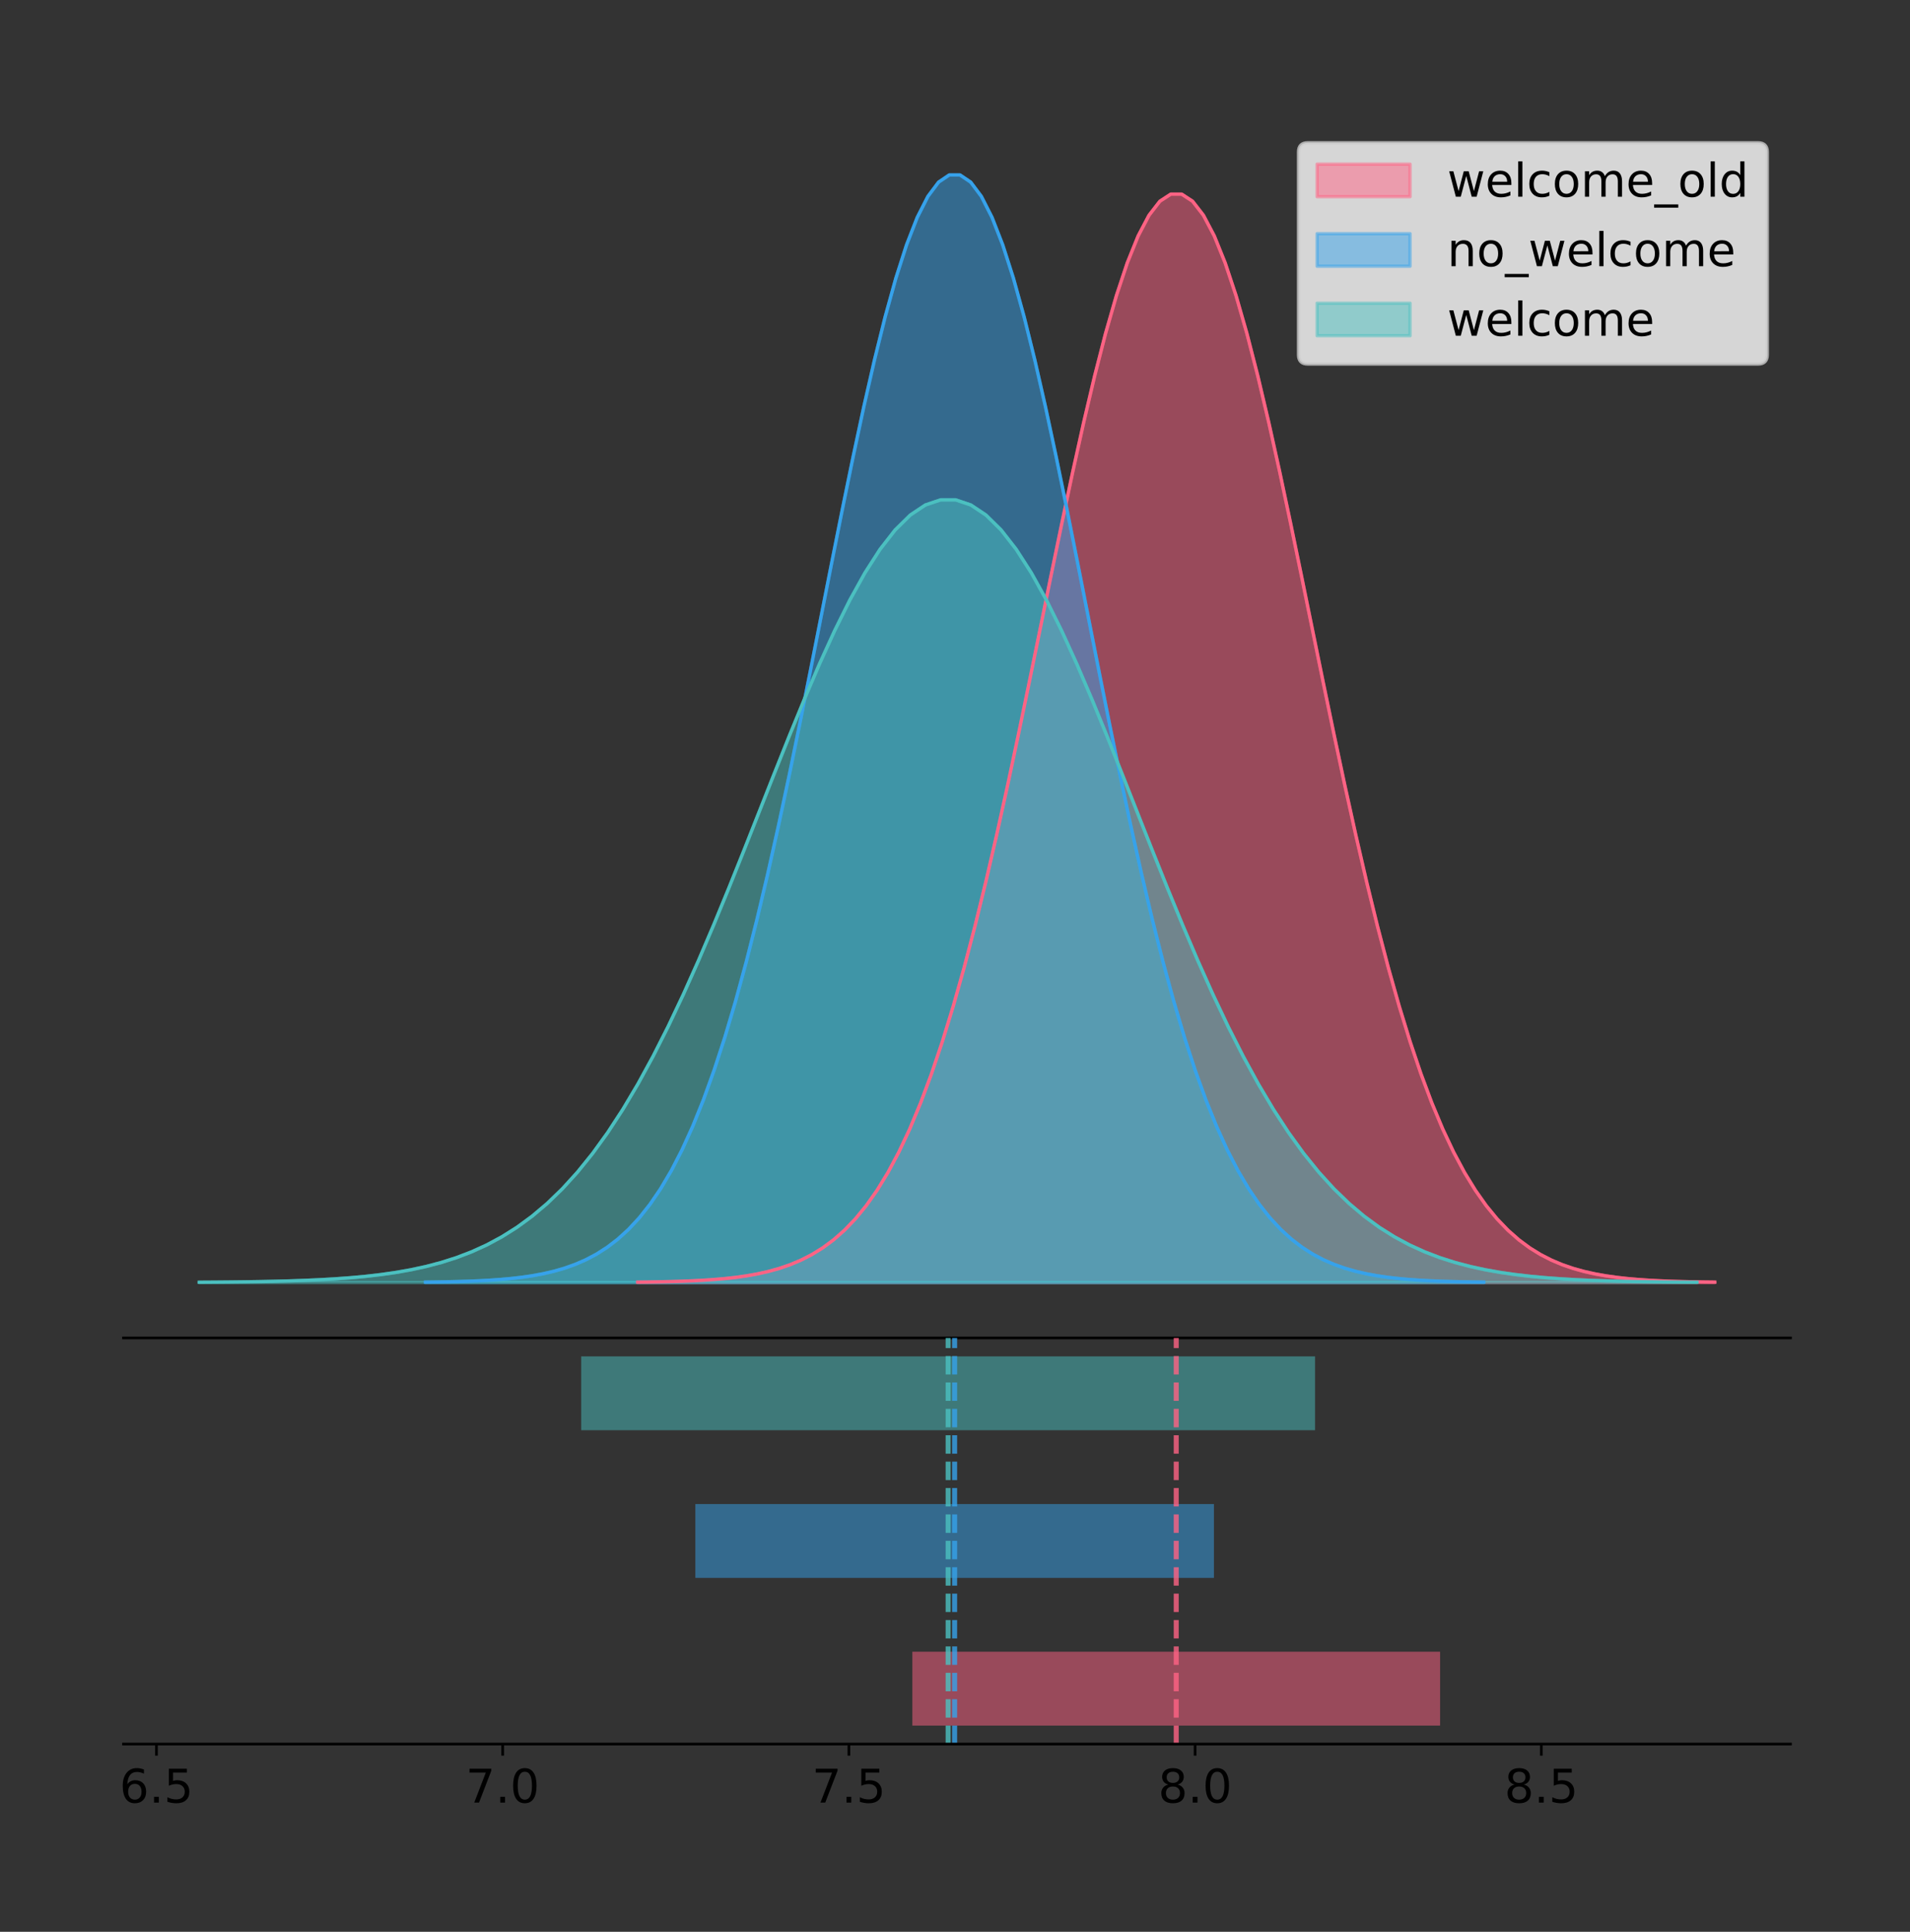 <?xml version="1.0" encoding="utf-8" standalone="no"?>
<!DOCTYPE svg PUBLIC "-//W3C//DTD SVG 1.1//EN"
  "http://www.w3.org/Graphics/SVG/1.1/DTD/svg11.dtd">
<!-- Created with matplotlib (https://matplotlib.org/) -->
<svg height="581.789pt" version="1.1" viewBox="0 0 575.401 581.789" width="575.401pt" xmlns="http://www.w3.org/2000/svg" xmlns:xlink="http://www.w3.org/1999/xlink">
 <rect x="0" y="0" width="575.401" height="581.789" fill="#333333" stroke="none"/>
 <defs>
  <style type="text/css">
*{stroke-linecap:butt;stroke-linejoin:round;}
  </style>
 </defs>
 <g id="figure_1">
  <g id="patch_1">
   <path d="M 0 581.789 
L 575.401 581.789 
L 575.401 0 
L 0 0 
z
" style="fill:none;"/>
  </g>
  <g id="axes_1">
   <g id="patch_2">
    <path d="M 37.201 402.93 
L 539.401 402.93 
L 539.401 36 
L 37.201 36 
z
" style="fill:none;"/>
   </g>
   <g id="PolyCollection_1">
    <defs>
     <path d="M 192.115 -195.538 
L 192.115 -195.648 
L 195.392 -195.69 
L 198.669 -195.745 
L 201.947 -195.82 
L 205.224 -195.919 
L 208.501 -196.049 
L 211.779 -196.218 
L 215.056 -196.439 
L 218.334 -196.723 
L 221.611 -197.087 
L 224.888 -197.55 
L 228.166 -198.133 
L 231.443 -198.864 
L 234.72 -199.773 
L 237.998 -200.896 
L 241.275 -202.271 
L 244.552 -203.945 
L 247.83 -205.967 
L 251.107 -208.39 
L 254.385 -211.274 
L 257.662 -214.679 
L 260.939 -218.67 
L 264.217 -223.31 
L 267.494 -228.665 
L 270.771 -234.795 
L 274.049 -241.756 
L 277.326 -249.598 
L 280.603 -258.359 
L 283.881 -268.064 
L 287.158 -278.724 
L 290.436 -290.329 
L 293.713 -302.85 
L 296.99 -316.235 
L 300.268 -330.405 
L 303.545 -345.258 
L 306.822 -360.666 
L 310.1 -376.473 
L 313.377 -392.503 
L 316.654 -408.558 
L 319.932 -424.422 
L 323.209 -439.867 
L 326.486 -454.656 
L 329.764 -468.552 
L 333.041 -481.321 
L 336.319 -492.74 
L 339.596 -502.604 
L 342.873 -510.73 
L 346.151 -516.966 
L 349.428 -521.191 
L 352.705 -523.325 
L 355.983 -523.325 
L 359.26 -521.191 
L 362.537 -516.966 
L 365.815 -510.73 
L 369.092 -502.604 
L 372.37 -492.74 
L 375.647 -481.321 
L 378.924 -468.552 
L 382.202 -454.656 
L 385.479 -439.867 
L 388.756 -424.422 
L 392.034 -408.558 
L 395.311 -392.503 
L 398.588 -376.473 
L 401.866 -360.666 
L 405.143 -345.258 
L 408.421 -330.405 
L 411.698 -316.235 
L 414.975 -302.85 
L 418.253 -290.329 
L 421.53 -278.724 
L 424.807 -268.064 
L 428.085 -258.359 
L 431.362 -249.598 
L 434.639 -241.756 
L 437.917 -234.795 
L 441.194 -228.665 
L 444.472 -223.31 
L 447.749 -218.67 
L 451.026 -214.679 
L 454.304 -211.274 
L 457.581 -208.39 
L 460.858 -205.967 
L 464.136 -203.945 
L 467.413 -202.271 
L 470.69 -200.896 
L 473.968 -199.773 
L 477.245 -198.864 
L 480.522 -198.133 
L 483.8 -197.55 
L 487.077 -197.087 
L 490.355 -196.723 
L 493.632 -196.439 
L 496.909 -196.218 
L 500.187 -196.049 
L 503.464 -195.919 
L 506.741 -195.82 
L 510.019 -195.745 
L 513.296 -195.69 
L 516.573 -195.648 
L 516.573 -195.538 
L 516.573 -195.538 
L 513.296 -195.538 
L 510.019 -195.538 
L 506.741 -195.538 
L 503.464 -195.538 
L 500.187 -195.538 
L 496.909 -195.538 
L 493.632 -195.538 
L 490.355 -195.538 
L 487.077 -195.538 
L 483.8 -195.538 
L 480.522 -195.538 
L 477.245 -195.538 
L 473.968 -195.538 
L 470.69 -195.538 
L 467.413 -195.538 
L 464.136 -195.538 
L 460.858 -195.538 
L 457.581 -195.538 
L 454.304 -195.538 
L 451.026 -195.538 
L 447.749 -195.538 
L 444.472 -195.538 
L 441.194 -195.538 
L 437.917 -195.538 
L 434.639 -195.538 
L 431.362 -195.538 
L 428.085 -195.538 
L 424.807 -195.538 
L 421.53 -195.538 
L 418.253 -195.538 
L 414.975 -195.538 
L 411.698 -195.538 
L 408.421 -195.538 
L 405.143 -195.538 
L 401.866 -195.538 
L 398.588 -195.538 
L 395.311 -195.538 
L 392.034 -195.538 
L 388.756 -195.538 
L 385.479 -195.538 
L 382.202 -195.538 
L 378.924 -195.538 
L 375.647 -195.538 
L 372.37 -195.538 
L 369.092 -195.538 
L 365.815 -195.538 
L 362.537 -195.538 
L 359.26 -195.538 
L 355.983 -195.538 
L 352.705 -195.538 
L 349.428 -195.538 
L 346.151 -195.538 
L 342.873 -195.538 
L 339.596 -195.538 
L 336.319 -195.538 
L 333.041 -195.538 
L 329.764 -195.538 
L 326.486 -195.538 
L 323.209 -195.538 
L 319.932 -195.538 
L 316.654 -195.538 
L 313.377 -195.538 
L 310.1 -195.538 
L 306.822 -195.538 
L 303.545 -195.538 
L 300.268 -195.538 
L 296.99 -195.538 
L 293.713 -195.538 
L 290.436 -195.538 
L 287.158 -195.538 
L 283.881 -195.538 
L 280.603 -195.538 
L 277.326 -195.538 
L 274.049 -195.538 
L 270.771 -195.538 
L 267.494 -195.538 
L 264.217 -195.538 
L 260.939 -195.538 
L 257.662 -195.538 
L 254.385 -195.538 
L 251.107 -195.538 
L 247.83 -195.538 
L 244.552 -195.538 
L 241.275 -195.538 
L 237.998 -195.538 
L 234.72 -195.538 
L 231.443 -195.538 
L 228.166 -195.538 
L 224.888 -195.538 
L 221.611 -195.538 
L 218.334 -195.538 
L 215.056 -195.538 
L 211.779 -195.538 
L 208.501 -195.538 
L 205.224 -195.538 
L 201.947 -195.538 
L 198.669 -195.538 
L 195.392 -195.538 
L 192.115 -195.538 
z
" id="mbb6f781d12" style="stroke:#ff6384;stroke-opacity:0.5;"/>
    </defs>
    <g clip-path="url(#p3fdff47b68)">
     <use style="fill:#ff6384;fill-opacity:0.5;stroke:#ff6384;stroke-opacity:0.5;" x="0" xlink:href="#mbb6f781d12" y="581.789"/>
    </g>
   </g>
   <g id="PolyCollection_2">
    <defs>
     <path d="M 128.175 -195.538 
L 128.175 -195.65 
L 131.396 -195.692 
L 134.616 -195.749 
L 137.837 -195.825 
L 141.057 -195.925 
L 144.278 -196.058 
L 147.498 -196.23 
L 150.719 -196.455 
L 153.939 -196.744 
L 157.16 -197.115 
L 160.38 -197.585 
L 163.601 -198.179 
L 166.821 -198.923 
L 170.042 -199.848 
L 173.262 -200.99 
L 176.483 -202.39 
L 179.703 -204.093 
L 182.924 -206.151 
L 186.144 -208.617 
L 189.365 -211.552 
L 192.586 -215.017 
L 195.806 -219.078 
L 199.027 -223.801 
L 202.247 -229.25 
L 205.468 -235.488 
L 208.688 -242.572 
L 211.909 -250.552 
L 215.129 -259.468 
L 218.35 -269.344 
L 221.57 -280.192 
L 224.791 -292.002 
L 228.011 -304.744 
L 231.232 -318.365 
L 234.452 -332.786 
L 237.673 -347.901 
L 240.893 -363.58 
L 244.114 -379.667 
L 247.334 -395.98 
L 250.555 -412.318 
L 253.775 -428.462 
L 256.996 -444.18 
L 260.216 -459.23 
L 263.437 -473.372 
L 266.657 -486.366 
L 269.878 -497.987 
L 273.098 -508.025 
L 276.319 -516.294 
L 279.539 -522.64 
L 282.76 -526.94 
L 285.98 -529.111 
L 289.201 -529.111 
L 292.421 -526.94 
L 295.642 -522.64 
L 298.862 -516.294 
L 302.083 -508.025 
L 305.303 -497.987 
L 308.524 -486.366 
L 311.744 -473.372 
L 314.965 -459.23 
L 318.185 -444.18 
L 321.406 -428.462 
L 324.627 -412.318 
L 327.847 -395.98 
L 331.068 -379.667 
L 334.288 -363.58 
L 337.509 -347.901 
L 340.729 -332.786 
L 343.95 -318.365 
L 347.17 -304.744 
L 350.391 -292.002 
L 353.611 -280.192 
L 356.832 -269.344 
L 360.052 -259.468 
L 363.273 -250.552 
L 366.493 -242.572 
L 369.714 -235.488 
L 372.934 -229.25 
L 376.155 -223.801 
L 379.375 -219.078 
L 382.596 -215.017 
L 385.816 -211.552 
L 389.037 -208.617 
L 392.257 -206.151 
L 395.478 -204.093 
L 398.698 -202.39 
L 401.919 -200.99 
L 405.139 -199.848 
L 408.36 -198.923 
L 411.58 -198.179 
L 414.801 -197.585 
L 418.021 -197.115 
L 421.242 -196.744 
L 424.462 -196.455 
L 427.683 -196.23 
L 430.903 -196.058 
L 434.124 -195.925 
L 437.344 -195.825 
L 440.565 -195.749 
L 443.785 -195.692 
L 447.006 -195.65 
L 447.006 -195.538 
L 447.006 -195.538 
L 443.785 -195.538 
L 440.565 -195.538 
L 437.344 -195.538 
L 434.124 -195.538 
L 430.903 -195.538 
L 427.683 -195.538 
L 424.462 -195.538 
L 421.242 -195.538 
L 418.021 -195.538 
L 414.801 -195.538 
L 411.58 -195.538 
L 408.36 -195.538 
L 405.139 -195.538 
L 401.919 -195.538 
L 398.698 -195.538 
L 395.478 -195.538 
L 392.257 -195.538 
L 389.037 -195.538 
L 385.816 -195.538 
L 382.596 -195.538 
L 379.375 -195.538 
L 376.155 -195.538 
L 372.934 -195.538 
L 369.714 -195.538 
L 366.493 -195.538 
L 363.273 -195.538 
L 360.052 -195.538 
L 356.832 -195.538 
L 353.611 -195.538 
L 350.391 -195.538 
L 347.17 -195.538 
L 343.95 -195.538 
L 340.729 -195.538 
L 337.509 -195.538 
L 334.288 -195.538 
L 331.068 -195.538 
L 327.847 -195.538 
L 324.627 -195.538 
L 321.406 -195.538 
L 318.185 -195.538 
L 314.965 -195.538 
L 311.744 -195.538 
L 308.524 -195.538 
L 305.303 -195.538 
L 302.083 -195.538 
L 298.862 -195.538 
L 295.642 -195.538 
L 292.421 -195.538 
L 289.201 -195.538 
L 285.98 -195.538 
L 282.76 -195.538 
L 279.539 -195.538 
L 276.319 -195.538 
L 273.098 -195.538 
L 269.878 -195.538 
L 266.657 -195.538 
L 263.437 -195.538 
L 260.216 -195.538 
L 256.996 -195.538 
L 253.775 -195.538 
L 250.555 -195.538 
L 247.334 -195.538 
L 244.114 -195.538 
L 240.893 -195.538 
L 237.673 -195.538 
L 234.452 -195.538 
L 231.232 -195.538 
L 228.011 -195.538 
L 224.791 -195.538 
L 221.57 -195.538 
L 218.35 -195.538 
L 215.129 -195.538 
L 211.909 -195.538 
L 208.688 -195.538 
L 205.468 -195.538 
L 202.247 -195.538 
L 199.027 -195.538 
L 195.806 -195.538 
L 192.586 -195.538 
L 189.365 -195.538 
L 186.144 -195.538 
L 182.924 -195.538 
L 179.703 -195.538 
L 176.483 -195.538 
L 173.262 -195.538 
L 170.042 -195.538 
L 166.821 -195.538 
L 163.601 -195.538 
L 160.38 -195.538 
L 157.16 -195.538 
L 153.939 -195.538 
L 150.719 -195.538 
L 147.498 -195.538 
L 144.278 -195.538 
L 141.057 -195.538 
L 137.837 -195.538 
L 134.616 -195.538 
L 131.396 -195.538 
L 128.175 -195.538 
z
" id="m08201b1c13" style="stroke:#36a2eb;stroke-opacity:0.5;"/>
    </defs>
    <g clip-path="url(#p3fdff47b68)">
     <use style="fill:#36a2eb;fill-opacity:0.5;stroke:#36a2eb;stroke-opacity:0.5;" x="0" xlink:href="#m08201b1c13" y="581.789"/>
    </g>
   </g>
   <g id="PolyCollection_3">
    <defs>
     <path d="M 60.028 -195.538 
L 60.028 -195.617 
L 64.586 -195.647 
L 69.143 -195.687 
L 73.701 -195.741 
L 78.258 -195.812 
L 82.816 -195.905 
L 87.374 -196.027 
L 91.931 -196.186 
L 96.489 -196.39 
L 101.047 -196.652 
L 105.604 -196.985 
L 110.162 -197.404 
L 114.719 -197.93 
L 119.277 -198.583 
L 123.835 -199.391 
L 128.392 -200.38 
L 132.95 -201.583 
L 137.507 -203.037 
L 142.065 -204.78 
L 146.623 -206.854 
L 151.18 -209.302 
L 155.738 -212.172 
L 160.295 -215.509 
L 164.853 -219.36 
L 169.411 -223.768 
L 173.968 -228.774 
L 178.526 -234.412 
L 183.083 -240.712 
L 187.641 -247.691 
L 192.199 -255.356 
L 196.756 -263.702 
L 201.314 -272.706 
L 205.872 -282.331 
L 210.429 -292.52 
L 214.987 -303.201 
L 219.544 -314.281 
L 224.102 -325.648 
L 228.66 -337.175 
L 233.217 -348.72 
L 237.775 -360.128 
L 242.332 -371.234 
L 246.89 -381.869 
L 251.448 -391.862 
L 256.005 -401.044 
L 260.563 -409.255 
L 265.12 -416.348 
L 269.678 -422.192 
L 274.236 -426.676 
L 278.793 -429.714 
L 283.351 -431.248 
L 287.909 -431.248 
L 292.466 -429.714 
L 297.024 -426.676 
L 301.581 -422.192 
L 306.139 -416.348 
L 310.697 -409.255 
L 315.254 -401.044 
L 319.812 -391.862 
L 324.369 -381.869 
L 328.927 -371.234 
L 333.485 -360.128 
L 338.042 -348.72 
L 342.6 -337.175 
L 347.157 -325.648 
L 351.715 -314.281 
L 356.273 -303.201 
L 360.83 -292.52 
L 365.388 -282.331 
L 369.946 -272.706 
L 374.503 -263.702 
L 379.061 -255.356 
L 383.618 -247.691 
L 388.176 -240.712 
L 392.734 -234.412 
L 397.291 -228.774 
L 401.849 -223.768 
L 406.406 -219.36 
L 410.964 -215.509 
L 415.522 -212.172 
L 420.079 -209.302 
L 424.637 -206.854 
L 429.194 -204.78 
L 433.752 -203.037 
L 438.31 -201.583 
L 442.867 -200.38 
L 447.425 -199.391 
L 451.983 -198.583 
L 456.54 -197.93 
L 461.098 -197.404 
L 465.655 -196.985 
L 470.213 -196.652 
L 474.771 -196.39 
L 479.328 -196.186 
L 483.886 -196.027 
L 488.443 -195.905 
L 493.001 -195.812 
L 497.559 -195.741 
L 502.116 -195.687 
L 506.674 -195.647 
L 511.231 -195.617 
L 511.231 -195.538 
L 511.231 -195.538 
L 506.674 -195.538 
L 502.116 -195.538 
L 497.559 -195.538 
L 493.001 -195.538 
L 488.443 -195.538 
L 483.886 -195.538 
L 479.328 -195.538 
L 474.771 -195.538 
L 470.213 -195.538 
L 465.655 -195.538 
L 461.098 -195.538 
L 456.54 -195.538 
L 451.983 -195.538 
L 447.425 -195.538 
L 442.867 -195.538 
L 438.31 -195.538 
L 433.752 -195.538 
L 429.194 -195.538 
L 424.637 -195.538 
L 420.079 -195.538 
L 415.522 -195.538 
L 410.964 -195.538 
L 406.406 -195.538 
L 401.849 -195.538 
L 397.291 -195.538 
L 392.734 -195.538 
L 388.176 -195.538 
L 383.618 -195.538 
L 379.061 -195.538 
L 374.503 -195.538 
L 369.946 -195.538 
L 365.388 -195.538 
L 360.83 -195.538 
L 356.273 -195.538 
L 351.715 -195.538 
L 347.157 -195.538 
L 342.6 -195.538 
L 338.042 -195.538 
L 333.485 -195.538 
L 328.927 -195.538 
L 324.369 -195.538 
L 319.812 -195.538 
L 315.254 -195.538 
L 310.697 -195.538 
L 306.139 -195.538 
L 301.581 -195.538 
L 297.024 -195.538 
L 292.466 -195.538 
L 287.909 -195.538 
L 283.351 -195.538 
L 278.793 -195.538 
L 274.236 -195.538 
L 269.678 -195.538 
L 265.12 -195.538 
L 260.563 -195.538 
L 256.005 -195.538 
L 251.448 -195.538 
L 246.89 -195.538 
L 242.332 -195.538 
L 237.775 -195.538 
L 233.217 -195.538 
L 228.66 -195.538 
L 224.102 -195.538 
L 219.544 -195.538 
L 214.987 -195.538 
L 210.429 -195.538 
L 205.872 -195.538 
L 201.314 -195.538 
L 196.756 -195.538 
L 192.199 -195.538 
L 187.641 -195.538 
L 183.083 -195.538 
L 178.526 -195.538 
L 173.968 -195.538 
L 169.411 -195.538 
L 164.853 -195.538 
L 160.295 -195.538 
L 155.738 -195.538 
L 151.18 -195.538 
L 146.623 -195.538 
L 142.065 -195.538 
L 137.507 -195.538 
L 132.95 -195.538 
L 128.392 -195.538 
L 123.835 -195.538 
L 119.277 -195.538 
L 114.719 -195.538 
L 110.162 -195.538 
L 105.604 -195.538 
L 101.047 -195.538 
L 96.489 -195.538 
L 91.931 -195.538 
L 87.374 -195.538 
L 82.816 -195.538 
L 78.258 -195.538 
L 73.701 -195.538 
L 69.143 -195.538 
L 64.586 -195.538 
L 60.028 -195.538 
z
" id="me03baf2eec" style="stroke:#4bc0c0;stroke-opacity:0.5;"/>
    </defs>
    <g clip-path="url(#p3fdff47b68)">
     <use style="fill:#4bc0c0;fill-opacity:0.5;stroke:#4bc0c0;stroke-opacity:0.5;" x="0" xlink:href="#me03baf2eec" y="581.789"/>
    </g>
   </g>
   <g id="line2d_1">
    <path clip-path="url(#p3fdff47b68)" d="M 192.115 386.141 
L 195.392 386.1 
L 198.669 386.044 
L 201.947 385.97 
L 205.224 385.871 
L 208.501 385.741 
L 211.779 385.571 
L 215.056 385.35 
L 218.334 385.066 
L 221.611 384.702 
L 224.888 384.24 
L 228.166 383.656 
L 231.443 382.925 
L 234.72 382.016 
L 237.998 380.894 
L 241.275 379.518 
L 244.552 377.844 
L 247.83 375.823 
L 251.107 373.399 
L 254.385 370.516 
L 257.662 367.11 
L 260.939 363.12 
L 264.217 358.479 
L 267.494 353.124 
L 270.771 346.994 
L 274.049 340.033 
L 277.326 332.191 
L 280.603 323.431 
L 283.881 313.725 
L 287.158 303.066 
L 290.436 291.461 
L 293.713 278.939 
L 296.99 265.555 
L 300.268 251.384 
L 303.545 236.531 
L 306.822 221.124 
L 310.1 205.316 
L 313.377 189.286 
L 316.654 173.231 
L 319.932 157.367 
L 323.209 141.923 
L 326.486 127.133 
L 329.764 113.237 
L 333.041 100.468 
L 336.319 89.049 
L 339.596 79.185 
L 342.873 71.059 
L 346.151 64.824 
L 349.428 60.598 
L 352.705 58.465 
L 355.983 58.465 
L 359.26 60.598 
L 362.537 64.824 
L 365.815 71.059 
L 369.092 79.185 
L 372.37 89.049 
L 375.647 100.468 
L 378.924 113.237 
L 382.202 127.133 
L 385.479 141.923 
L 388.756 157.367 
L 392.034 173.231 
L 395.311 189.286 
L 398.588 205.316 
L 401.866 221.124 
L 405.143 236.531 
L 408.421 251.384 
L 411.698 265.555 
L 414.975 278.939 
L 418.253 291.461 
L 421.53 303.066 
L 424.807 313.725 
L 428.085 323.431 
L 431.362 332.191 
L 434.639 340.033 
L 437.917 346.994 
L 441.194 353.124 
L 444.472 358.479 
L 447.749 363.12 
L 451.026 367.11 
L 454.304 370.516 
L 457.581 373.399 
L 460.858 375.823 
L 464.136 377.844 
L 467.413 379.518 
L 470.69 380.894 
L 473.968 382.016 
L 477.245 382.925 
L 480.522 383.656 
L 483.8 384.24 
L 487.077 384.702 
L 490.355 385.066 
L 493.632 385.35 
L 496.909 385.571 
L 500.187 385.741 
L 503.464 385.871 
L 506.741 385.97 
L 510.019 386.044 
L 513.296 386.1 
L 516.573 386.141 
" style="fill:none;stroke:#ff6384;stroke-linecap:square;"/>
   </g>
   <g id="line2d_2">
    <path clip-path="url(#p3fdff47b68)" d="M 128.175 386.139 
L 131.396 386.097 
L 134.616 386.04 
L 137.837 385.965 
L 141.057 385.864 
L 144.278 385.732 
L 147.498 385.559 
L 150.719 385.334 
L 153.939 385.045 
L 157.16 384.675 
L 160.38 384.204 
L 163.601 383.61 
L 166.821 382.867 
L 170.042 381.941 
L 173.262 380.799 
L 176.483 379.399 
L 179.703 377.696 
L 182.924 375.639 
L 186.144 373.172 
L 189.365 370.238 
L 192.586 366.772 
L 195.806 362.711 
L 199.027 357.989 
L 202.247 352.539 
L 205.468 346.301 
L 208.688 339.217 
L 211.909 331.237 
L 215.129 322.322 
L 218.35 312.445 
L 221.57 301.597 
L 224.791 289.787 
L 228.011 277.045 
L 231.232 263.424 
L 234.452 249.004 
L 237.673 233.888 
L 240.893 218.209 
L 244.114 202.123 
L 247.334 185.809 
L 250.555 169.471 
L 253.775 153.327 
L 256.996 137.61 
L 260.216 122.559 
L 263.437 108.418 
L 266.657 95.423 
L 269.878 83.803 
L 273.098 73.765 
L 276.319 65.495 
L 279.539 59.15 
L 282.76 54.85 
L 285.98 52.679 
L 289.201 52.679 
L 292.421 54.85 
L 295.642 59.15 
L 298.862 65.495 
L 302.083 73.765 
L 305.303 83.803 
L 308.524 95.423 
L 311.744 108.418 
L 314.965 122.559 
L 318.185 137.61 
L 321.406 153.327 
L 324.627 169.471 
L 327.847 185.809 
L 331.068 202.123 
L 334.288 218.209 
L 337.509 233.888 
L 340.729 249.004 
L 343.95 263.424 
L 347.17 277.045 
L 350.391 289.787 
L 353.611 301.597 
L 356.832 312.445 
L 360.052 322.322 
L 363.273 331.237 
L 366.493 339.217 
L 369.714 346.301 
L 372.934 352.539 
L 376.155 357.989 
L 379.375 362.711 
L 382.596 366.772 
L 385.816 370.238 
L 389.037 373.172 
L 392.257 375.639 
L 395.478 377.696 
L 398.698 379.399 
L 401.919 380.799 
L 405.139 381.941 
L 408.36 382.867 
L 411.58 383.61 
L 414.801 384.204 
L 418.021 384.675 
L 421.242 385.045 
L 424.462 385.334 
L 427.683 385.559 
L 430.903 385.732 
L 434.124 385.864 
L 437.344 385.965 
L 440.565 386.04 
L 443.785 386.097 
L 447.006 386.139 
" style="fill:none;stroke:#36a2eb;stroke-linecap:square;"/>
   </g>
   <g id="line2d_3">
    <path clip-path="url(#p3fdff47b68)" d="M 60.028 386.172 
L 64.586 386.142 
L 69.143 386.102 
L 73.701 386.049 
L 78.258 385.978 
L 82.816 385.884 
L 87.374 385.762 
L 91.931 385.603 
L 96.489 385.399 
L 101.047 385.137 
L 105.604 384.805 
L 110.162 384.385 
L 114.719 383.86 
L 119.277 383.206 
L 123.835 382.399 
L 128.392 381.41 
L 132.95 380.206 
L 137.507 378.752 
L 142.065 377.009 
L 146.623 374.936 
L 151.18 372.487 
L 155.738 369.617 
L 160.295 366.28 
L 164.853 362.43 
L 169.411 358.022 
L 173.968 353.016 
L 178.526 347.377 
L 183.083 341.077 
L 187.641 334.098 
L 192.199 326.433 
L 196.756 318.088 
L 201.314 309.084 
L 205.872 299.459 
L 210.429 289.269 
L 214.987 278.588 
L 219.544 267.509 
L 224.102 256.142 
L 228.66 244.614 
L 233.217 233.069 
L 237.775 221.662 
L 242.332 210.555 
L 246.89 199.92 
L 251.448 189.928 
L 256.005 180.746 
L 260.563 172.534 
L 265.12 165.441 
L 269.678 159.598 
L 274.236 155.114 
L 278.793 152.075 
L 283.351 150.541 
L 287.909 150.541 
L 292.466 152.075 
L 297.024 155.114 
L 301.581 159.598 
L 306.139 165.441 
L 310.697 172.534 
L 315.254 180.746 
L 319.812 189.928 
L 324.369 199.92 
L 328.927 210.555 
L 333.485 221.662 
L 338.042 233.069 
L 342.6 244.614 
L 347.157 256.142 
L 351.715 267.509 
L 356.273 278.588 
L 360.83 289.269 
L 365.388 299.459 
L 369.946 309.084 
L 374.503 318.088 
L 379.061 326.433 
L 383.618 334.098 
L 388.176 341.077 
L 392.734 347.377 
L 397.291 353.016 
L 401.849 358.022 
L 406.406 362.43 
L 410.964 366.28 
L 415.522 369.617 
L 420.079 372.487 
L 424.637 374.936 
L 429.194 377.009 
L 433.752 378.752 
L 438.31 380.206 
L 442.867 381.41 
L 447.425 382.399 
L 451.983 383.206 
L 456.54 383.86 
L 461.098 384.385 
L 465.655 384.805 
L 470.213 385.137 
L 474.771 385.399 
L 479.328 385.603 
L 483.886 385.762 
L 488.443 385.884 
L 493.001 385.978 
L 497.559 386.049 
L 502.116 386.102 
L 506.674 386.142 
L 511.231 386.172 
" style="fill:none;stroke:#4bc0c0;stroke-linecap:square;"/>
   </g>
   <g id="patch_3">
    <path d="M 37.201 402.93 
L 539.401 402.93 
" style="fill:none;stroke:#000000;stroke-linecap:square;stroke-linejoin:miter;stroke-width:0.8;"/>
   </g>
   <g id="legend_1">
    <g id="patch_4">
     <path d="M 393.989 109.627 
L 529.601 109.627 
Q 532.401 109.627 532.401 106.827 
L 532.401 45.8 
Q 532.401 43 529.601 43 
L 393.989 43 
Q 391.189 43 391.189 45.8 
L 391.189 106.827 
Q 391.189 109.627 393.989 109.627 
z
" style="fill:#ffffff;opacity:0.8;stroke:#cccccc;stroke-linejoin:miter;"/>
    </g>
    <g id="patch_5">
     <path d="M 396.789 59.238 
L 424.789 59.238 
L 424.789 49.438 
L 396.789 49.438 
z
" style="fill:#ff6384;opacity:0.5;stroke:#ff6384;stroke-linejoin:miter;"/>
    </g>
    <g id="text_1">
     <!-- welcome_old -->
     <defs>
      <path d="M 4.203 54.688 
L 13.188 54.688 
L 24.422 12.016 
L 35.594 54.688 
L 46.188 54.688 
L 57.422 12.016 
L 68.609 54.688 
L 77.594 54.688 
L 63.281 0 
L 52.688 0 
L 40.922 44.828 
L 29.109 0 
L 18.5 0 
z
" id="DejaVuSans-119"/>
      <path d="M 56.203 29.594 
L 56.203 25.203 
L 14.891 25.203 
Q 15.484 15.922 20.484 11.062 
Q 25.484 6.203 34.422 6.203 
Q 39.594 6.203 44.453 7.469 
Q 49.312 8.734 54.109 11.281 
L 54.109 2.781 
Q 49.266 0.734 44.188 -0.344 
Q 39.109 -1.422 33.891 -1.422 
Q 20.797 -1.422 13.156 6.188 
Q 5.516 13.812 5.516 26.812 
Q 5.516 40.234 12.766 48.109 
Q 20.016 56 32.328 56 
Q 43.359 56 49.781 48.891 
Q 56.203 41.797 56.203 29.594 
z
M 47.219 32.234 
Q 47.125 39.594 43.094 43.984 
Q 39.062 48.391 32.422 48.391 
Q 24.906 48.391 20.391 44.141 
Q 15.875 39.891 15.188 32.172 
z
" id="DejaVuSans-101"/>
      <path d="M 9.422 75.984 
L 18.406 75.984 
L 18.406 0 
L 9.422 0 
z
" id="DejaVuSans-108"/>
      <path d="M 48.781 52.594 
L 48.781 44.188 
Q 44.969 46.297 41.141 47.344 
Q 37.312 48.391 33.406 48.391 
Q 24.656 48.391 19.812 42.844 
Q 14.984 37.312 14.984 27.297 
Q 14.984 17.281 19.812 11.734 
Q 24.656 6.203 33.406 6.203 
Q 37.312 6.203 41.141 7.25 
Q 44.969 8.297 48.781 10.406 
L 48.781 2.094 
Q 45.016 0.344 40.984 -0.531 
Q 36.969 -1.422 32.422 -1.422 
Q 20.062 -1.422 12.781 6.344 
Q 5.516 14.109 5.516 27.297 
Q 5.516 40.672 12.859 48.328 
Q 20.219 56 33.016 56 
Q 37.156 56 41.109 55.141 
Q 45.062 54.297 48.781 52.594 
z
" id="DejaVuSans-99"/>
      <path d="M 30.609 48.391 
Q 23.391 48.391 19.188 42.75 
Q 14.984 37.109 14.984 27.297 
Q 14.984 17.484 19.156 11.844 
Q 23.344 6.203 30.609 6.203 
Q 37.797 6.203 41.984 11.859 
Q 46.188 17.531 46.188 27.297 
Q 46.188 37.016 41.984 42.703 
Q 37.797 48.391 30.609 48.391 
z
M 30.609 56 
Q 42.328 56 49.016 48.375 
Q 55.719 40.766 55.719 27.297 
Q 55.719 13.875 49.016 6.219 
Q 42.328 -1.422 30.609 -1.422 
Q 18.844 -1.422 12.172 6.219 
Q 5.516 13.875 5.516 27.297 
Q 5.516 40.766 12.172 48.375 
Q 18.844 56 30.609 56 
z
" id="DejaVuSans-111"/>
      <path d="M 52 44.188 
Q 55.375 50.25 60.062 53.125 
Q 64.75 56 71.094 56 
Q 79.641 56 84.281 50.016 
Q 88.922 44.047 88.922 33.016 
L 88.922 0 
L 79.891 0 
L 79.891 32.719 
Q 79.891 40.578 77.094 44.375 
Q 74.312 48.188 68.609 48.188 
Q 61.625 48.188 57.562 43.547 
Q 53.516 38.922 53.516 30.906 
L 53.516 0 
L 44.484 0 
L 44.484 32.719 
Q 44.484 40.625 41.703 44.406 
Q 38.922 48.188 33.109 48.188 
Q 26.219 48.188 22.156 43.531 
Q 18.109 38.875 18.109 30.906 
L 18.109 0 
L 9.078 0 
L 9.078 54.688 
L 18.109 54.688 
L 18.109 46.188 
Q 21.188 51.219 25.484 53.609 
Q 29.781 56 35.688 56 
Q 41.656 56 45.828 52.969 
Q 50 49.953 52 44.188 
z
" id="DejaVuSans-109"/>
      <path d="M 50.984 -16.609 
L 50.984 -23.578 
L -0.984 -23.578 
L -0.984 -16.609 
z
" id="DejaVuSans-95"/>
      <path d="M 45.406 46.391 
L 45.406 75.984 
L 54.391 75.984 
L 54.391 0 
L 45.406 0 
L 45.406 8.203 
Q 42.578 3.328 38.25 0.953 
Q 33.938 -1.422 27.875 -1.422 
Q 17.969 -1.422 11.734 6.484 
Q 5.516 14.406 5.516 27.297 
Q 5.516 40.188 11.734 48.094 
Q 17.969 56 27.875 56 
Q 33.938 56 38.25 53.625 
Q 42.578 51.266 45.406 46.391 
z
M 14.797 27.297 
Q 14.797 17.391 18.875 11.75 
Q 22.953 6.109 30.078 6.109 
Q 37.203 6.109 41.297 11.75 
Q 45.406 17.391 45.406 27.297 
Q 45.406 37.203 41.297 42.844 
Q 37.203 48.484 30.078 48.484 
Q 22.953 48.484 18.875 42.844 
Q 14.797 37.203 14.797 27.297 
z
" id="DejaVuSans-100"/>
     </defs>
     <g transform="translate(435.989 59.238)scale(0.14 -0.14)">
      <use xlink:href="#DejaVuSans-119"/>
      <use x="81.787" xlink:href="#DejaVuSans-101"/>
      <use x="143.311" xlink:href="#DejaVuSans-108"/>
      <use x="171.094" xlink:href="#DejaVuSans-99"/>
      <use x="226.074" xlink:href="#DejaVuSans-111"/>
      <use x="287.256" xlink:href="#DejaVuSans-109"/>
      <use x="384.668" xlink:href="#DejaVuSans-101"/>
      <use x="446.191" xlink:href="#DejaVuSans-95"/>
      <use x="496.191" xlink:href="#DejaVuSans-111"/>
      <use x="557.373" xlink:href="#DejaVuSans-108"/>
      <use x="585.156" xlink:href="#DejaVuSans-100"/>
     </g>
    </g>
    <g id="patch_6">
     <path d="M 396.789 80.177 
L 424.789 80.177 
L 424.789 70.377 
L 396.789 70.377 
z
" style="fill:#36a2eb;opacity:0.5;stroke:#36a2eb;stroke-linejoin:miter;"/>
    </g>
    <g id="text_2">
     <!-- no_welcome -->
     <defs>
      <path d="M 54.891 33.016 
L 54.891 0 
L 45.906 0 
L 45.906 32.719 
Q 45.906 40.484 42.875 44.328 
Q 39.844 48.188 33.797 48.188 
Q 26.516 48.188 22.312 43.547 
Q 18.109 38.922 18.109 30.906 
L 18.109 0 
L 9.078 0 
L 9.078 54.688 
L 18.109 54.688 
L 18.109 46.188 
Q 21.344 51.125 25.703 53.562 
Q 30.078 56 35.797 56 
Q 45.219 56 50.047 50.172 
Q 54.891 44.344 54.891 33.016 
z
" id="DejaVuSans-110"/>
     </defs>
     <g transform="translate(435.989 80.177)scale(0.14 -0.14)">
      <use xlink:href="#DejaVuSans-110"/>
      <use x="63.379" xlink:href="#DejaVuSans-111"/>
      <use x="124.561" xlink:href="#DejaVuSans-95"/>
      <use x="174.561" xlink:href="#DejaVuSans-119"/>
      <use x="256.348" xlink:href="#DejaVuSans-101"/>
      <use x="317.871" xlink:href="#DejaVuSans-108"/>
      <use x="345.654" xlink:href="#DejaVuSans-99"/>
      <use x="400.635" xlink:href="#DejaVuSans-111"/>
      <use x="461.816" xlink:href="#DejaVuSans-109"/>
      <use x="559.229" xlink:href="#DejaVuSans-101"/>
     </g>
    </g>
    <g id="patch_7">
     <path d="M 396.789 101.115 
L 424.789 101.115 
L 424.789 91.315 
L 396.789 91.315 
z
" style="fill:#4bc0c0;opacity:0.5;stroke:#4bc0c0;stroke-linejoin:miter;"/>
    </g>
    <g id="text_3">
     <!-- welcome -->
     <g transform="translate(435.989 101.115)scale(0.14 -0.14)">
      <use xlink:href="#DejaVuSans-119"/>
      <use x="81.787" xlink:href="#DejaVuSans-101"/>
      <use x="143.311" xlink:href="#DejaVuSans-108"/>
      <use x="171.094" xlink:href="#DejaVuSans-99"/>
      <use x="226.074" xlink:href="#DejaVuSans-111"/>
      <use x="287.256" xlink:href="#DejaVuSans-109"/>
      <use x="384.668" xlink:href="#DejaVuSans-101"/>
     </g>
    </g>
   </g>
  </g>
  <g id="axes_2">
   <g id="patch_8">
    <path d="M 37.201 525.24 
L 539.401 525.24 
L 539.401 402.93 
L 37.201 402.93 
z
" style="fill:none;"/>
   </g>
   <g id="patch_9">
    <path clip-path="url(#pd840641fe0)" d="M 274.852 519.68 
L 433.836 519.68 
L 433.836 497.442 
L 274.852 497.442 
z
" style="fill:#ff6384;opacity:0.5;"/>
   </g>
   <g id="patch_10">
    <path clip-path="url(#pd840641fe0)" d="M 209.477 475.204 
L 365.704 475.204 
L 365.704 452.966 
L 209.477 452.966 
z
" style="fill:#36a2eb;opacity:0.5;"/>
   </g>
   <g id="patch_11">
    <path clip-path="url(#pd840641fe0)" d="M 175.085 430.728 
L 396.175 430.728 
L 396.175 408.49 
L 175.085 408.49 
z
" style="fill:#4bc0c0;opacity:0.5;"/>
   </g>
   <g id="matplotlib.axis_1">
    <g id="xtick_1">
     <g id="line2d_4">
      <defs>
       <path d="M 0 0 
L 0 3.5 
" id="m6b60204995" style="stroke:#000000;stroke-width:0.8;"/>
      </defs>
      <g>
       <use style="stroke:#000000;stroke-width:0.8;" x="47.132" xlink:href="#m6b60204995" y="525.24"/>
      </g>
     </g>
     <g id="text_4">
      <!-- 6.5 -->
      <defs>
       <path d="M 33.016 40.375 
Q 26.375 40.375 22.484 35.828 
Q 18.609 31.297 18.609 23.391 
Q 18.609 15.531 22.484 10.953 
Q 26.375 6.391 33.016 6.391 
Q 39.656 6.391 43.531 10.953 
Q 47.406 15.531 47.406 23.391 
Q 47.406 31.297 43.531 35.828 
Q 39.656 40.375 33.016 40.375 
z
M 52.594 71.297 
L 52.594 62.312 
Q 48.875 64.062 45.094 64.984 
Q 41.312 65.922 37.594 65.922 
Q 27.828 65.922 22.672 59.328 
Q 17.531 52.734 16.797 39.406 
Q 19.672 43.656 24.016 45.922 
Q 28.375 48.188 33.594 48.188 
Q 44.578 48.188 50.953 41.516 
Q 57.328 34.859 57.328 23.391 
Q 57.328 12.156 50.688 5.359 
Q 44.047 -1.422 33.016 -1.422 
Q 20.359 -1.422 13.672 8.266 
Q 6.984 17.969 6.984 36.375 
Q 6.984 53.656 15.188 63.938 
Q 23.391 74.219 37.203 74.219 
Q 40.922 74.219 44.703 73.484 
Q 48.484 72.75 52.594 71.297 
z
" id="DejaVuSans-54"/>
       <path d="M 10.688 12.406 
L 21 12.406 
L 21 0 
L 10.688 0 
z
" id="DejaVuSans-46"/>
       <path d="M 10.797 72.906 
L 49.516 72.906 
L 49.516 64.594 
L 19.828 64.594 
L 19.828 46.734 
Q 21.969 47.469 24.109 47.828 
Q 26.266 48.188 28.422 48.188 
Q 40.625 48.188 47.75 41.5 
Q 54.891 34.812 54.891 23.391 
Q 54.891 11.625 47.562 5.094 
Q 40.234 -1.422 26.906 -1.422 
Q 22.312 -1.422 17.547 -0.641 
Q 12.797 0.141 7.719 1.703 
L 7.719 11.625 
Q 12.109 9.234 16.797 8.062 
Q 21.484 6.891 26.703 6.891 
Q 35.156 6.891 40.078 11.328 
Q 45.016 15.766 45.016 23.391 
Q 45.016 31 40.078 35.438 
Q 35.156 39.891 26.703 39.891 
Q 22.75 39.891 18.812 39.016 
Q 14.891 38.141 10.797 36.281 
z
" id="DejaVuSans-53"/>
      </defs>
      <g transform="translate(36 542.878)scale(0.14 -0.14)">
       <use xlink:href="#DejaVuSans-54"/>
       <use x="63.623" xlink:href="#DejaVuSans-46"/>
       <use x="95.41" xlink:href="#DejaVuSans-53"/>
      </g>
     </g>
    </g>
    <g id="xtick_2">
     <g id="line2d_5">
      <g>
       <use style="stroke:#000000;stroke-width:0.8;" x="151.434" xlink:href="#m6b60204995" y="525.24"/>
      </g>
     </g>
     <g id="text_5">
      <!-- 7.0 -->
      <defs>
       <path d="M 8.203 72.906 
L 55.078 72.906 
L 55.078 68.703 
L 28.609 0 
L 18.312 0 
L 43.219 64.594 
L 8.203 64.594 
z
" id="DejaVuSans-55"/>
       <path d="M 31.781 66.406 
Q 24.172 66.406 20.328 58.906 
Q 16.5 51.422 16.5 36.375 
Q 16.5 21.391 20.328 13.891 
Q 24.172 6.391 31.781 6.391 
Q 39.453 6.391 43.281 13.891 
Q 47.125 21.391 47.125 36.375 
Q 47.125 51.422 43.281 58.906 
Q 39.453 66.406 31.781 66.406 
z
M 31.781 74.219 
Q 44.047 74.219 50.516 64.516 
Q 56.984 54.828 56.984 36.375 
Q 56.984 17.969 50.516 8.266 
Q 44.047 -1.422 31.781 -1.422 
Q 19.531 -1.422 13.062 8.266 
Q 6.594 17.969 6.594 36.375 
Q 6.594 54.828 13.062 64.516 
Q 19.531 74.219 31.781 74.219 
z
" id="DejaVuSans-48"/>
      </defs>
      <g transform="translate(140.302 542.878)scale(0.14 -0.14)">
       <use xlink:href="#DejaVuSans-55"/>
       <use x="63.623" xlink:href="#DejaVuSans-46"/>
       <use x="95.41" xlink:href="#DejaVuSans-48"/>
      </g>
     </g>
    </g>
    <g id="xtick_3">
     <g id="line2d_6">
      <g>
       <use style="stroke:#000000;stroke-width:0.8;" x="255.737" xlink:href="#m6b60204995" y="525.24"/>
      </g>
     </g>
     <g id="text_6">
      <!-- 7.5 -->
      <g transform="translate(244.605 542.878)scale(0.14 -0.14)">
       <use xlink:href="#DejaVuSans-55"/>
       <use x="63.623" xlink:href="#DejaVuSans-46"/>
       <use x="95.41" xlink:href="#DejaVuSans-53"/>
      </g>
     </g>
    </g>
    <g id="xtick_4">
     <g id="line2d_7">
      <g>
       <use style="stroke:#000000;stroke-width:0.8;" x="360.039" xlink:href="#m6b60204995" y="525.24"/>
      </g>
     </g>
     <g id="text_7">
      <!-- 8.0 -->
      <defs>
       <path d="M 31.781 34.625 
Q 24.75 34.625 20.719 30.859 
Q 16.703 27.094 16.703 20.516 
Q 16.703 13.922 20.719 10.156 
Q 24.75 6.391 31.781 6.391 
Q 38.812 6.391 42.859 10.172 
Q 46.922 13.969 46.922 20.516 
Q 46.922 27.094 42.891 30.859 
Q 38.875 34.625 31.781 34.625 
z
M 21.922 38.812 
Q 15.578 40.375 12.031 44.719 
Q 8.5 49.078 8.5 55.328 
Q 8.5 64.062 14.719 69.141 
Q 20.953 74.219 31.781 74.219 
Q 42.672 74.219 48.875 69.141 
Q 55.078 64.062 55.078 55.328 
Q 55.078 49.078 51.531 44.719 
Q 48 40.375 41.703 38.812 
Q 48.828 37.156 52.797 32.312 
Q 56.781 27.484 56.781 20.516 
Q 56.781 9.906 50.312 4.234 
Q 43.844 -1.422 31.781 -1.422 
Q 19.734 -1.422 13.25 4.234 
Q 6.781 9.906 6.781 20.516 
Q 6.781 27.484 10.781 32.312 
Q 14.797 37.156 21.922 38.812 
z
M 18.312 54.391 
Q 18.312 48.734 21.844 45.562 
Q 25.391 42.391 31.781 42.391 
Q 38.141 42.391 41.719 45.562 
Q 45.312 48.734 45.312 54.391 
Q 45.312 60.062 41.719 63.234 
Q 38.141 66.406 31.781 66.406 
Q 25.391 66.406 21.844 63.234 
Q 18.312 60.062 18.312 54.391 
z
" id="DejaVuSans-56"/>
      </defs>
      <g transform="translate(348.907 542.878)scale(0.14 -0.14)">
       <use xlink:href="#DejaVuSans-56"/>
       <use x="63.623" xlink:href="#DejaVuSans-46"/>
       <use x="95.41" xlink:href="#DejaVuSans-48"/>
      </g>
     </g>
    </g>
    <g id="xtick_5">
     <g id="line2d_8">
      <g>
       <use style="stroke:#000000;stroke-width:0.8;" x="464.341" xlink:href="#m6b60204995" y="525.24"/>
      </g>
     </g>
     <g id="text_8">
      <!-- 8.5 -->
      <g transform="translate(453.209 542.878)scale(0.14 -0.14)">
       <use xlink:href="#DejaVuSans-56"/>
       <use x="63.623" xlink:href="#DejaVuSans-46"/>
       <use x="95.41" xlink:href="#DejaVuSans-53"/>
      </g>
     </g>
    </g>
   </g>
   <g id="line2d_9">
    <path clip-path="url(#pd840641fe0)" d="M 354.344 525.24 
L 354.344 402.93 
" style="fill:none;stroke:#ff6384;stroke-dasharray:5.55,2.4;stroke-dashoffset:0;stroke-opacity:0.8;stroke-width:1.5;"/>
   </g>
   <g id="line2d_10">
    <path clip-path="url(#pd840641fe0)" d="M 287.591 525.24 
L 287.591 402.93 
" style="fill:none;stroke:#36a2eb;stroke-dasharray:5.55,2.4;stroke-dashoffset:0;stroke-opacity:0.8;stroke-width:1.5;"/>
   </g>
   <g id="line2d_11">
    <path clip-path="url(#pd840641fe0)" d="M 285.63 525.24 
L 285.63 402.93 
" style="fill:none;stroke:#4bc0c0;stroke-dasharray:5.55,2.4;stroke-dashoffset:0;stroke-opacity:0.8;stroke-width:1.5;"/>
   </g>
   <g id="patch_12">
    <path d="M 37.201 525.24 
L 539.401 525.24 
" style="fill:none;stroke:#000000;stroke-linecap:square;stroke-linejoin:miter;stroke-width:0.8;"/>
   </g>
  </g>
 </g>
 <defs>
  <clipPath id="p3fdff47b68">
   <rect height="366.93" width="502.2" x="37.201" y="36"/>
  </clipPath>
  <clipPath id="pd840641fe0">
   <rect height="122.31" width="502.2" x="37.201" y="402.93"/>
  </clipPath>
 </defs>
</svg>
